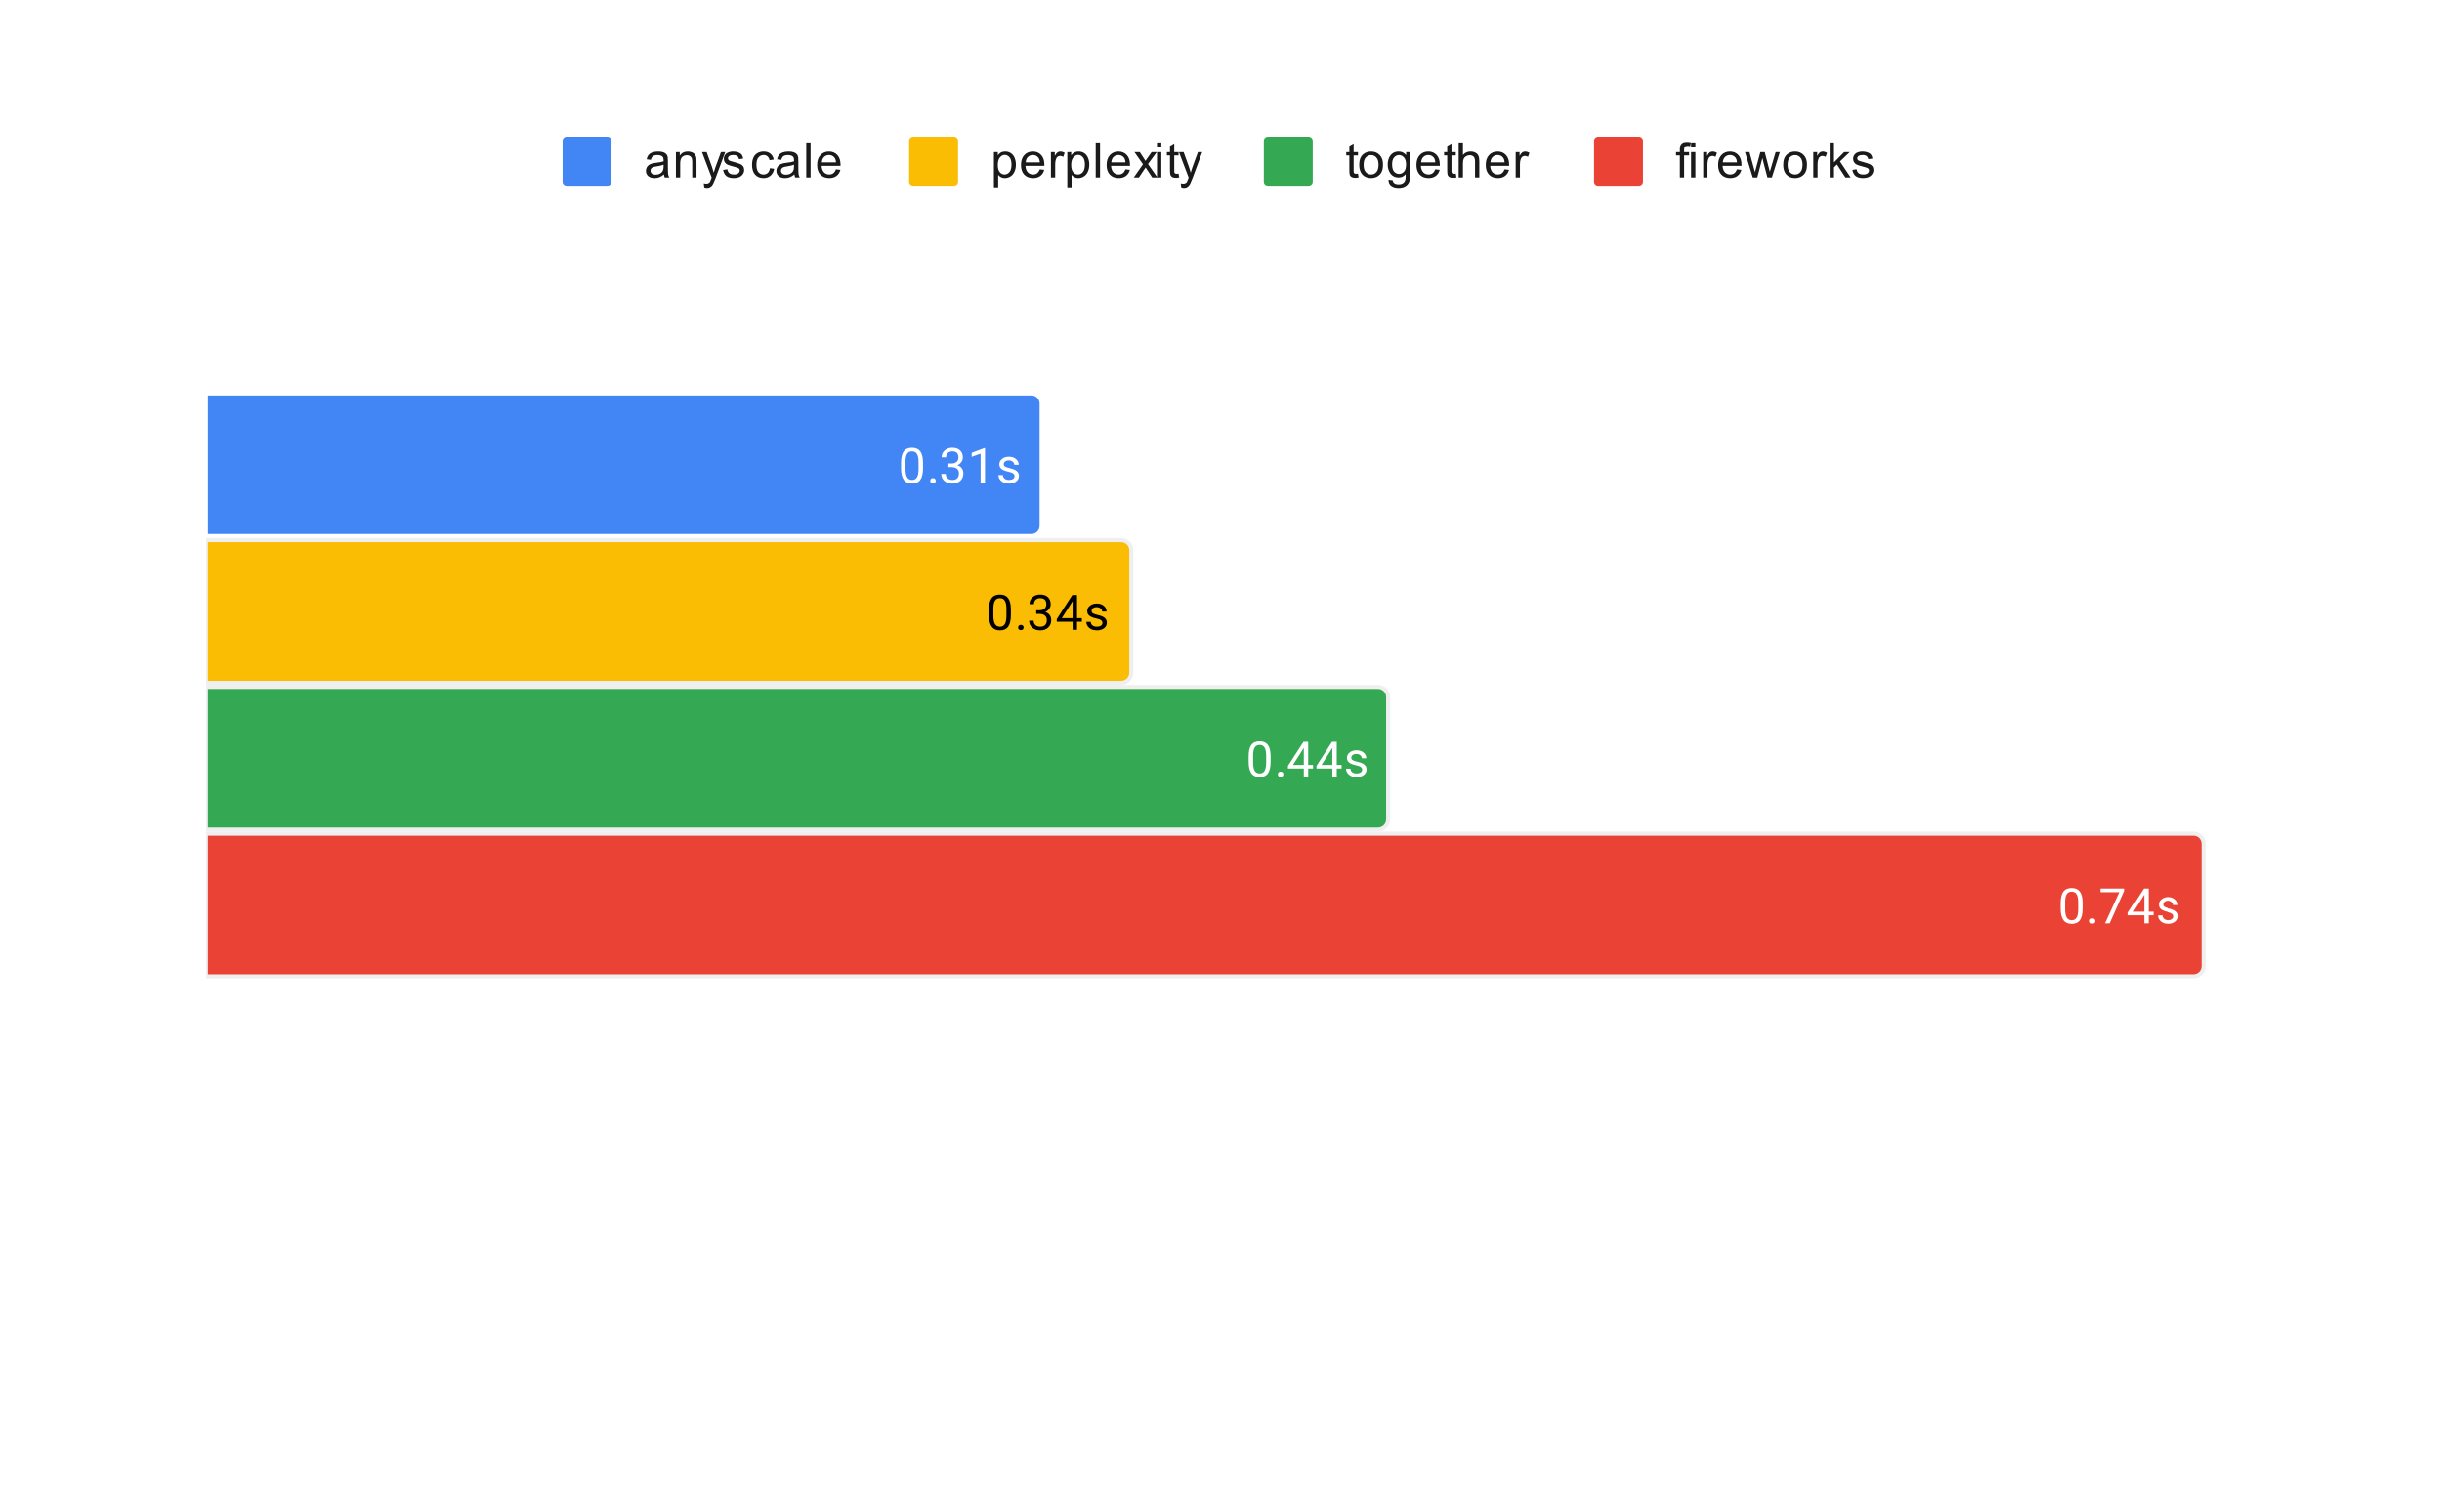 <svg version="1.1" viewBox="0.0 0.0 599.0 371.0" fill="none" stroke="none" stroke-linecap="square" stroke-miterlimit="10" width="599" height="371" xmlns:xlink="http://www.w3.org/1999/xlink" xmlns="http://www.w3.org/2000/svg"><path fill="#ffffff" d="M0 0L599.0 0L599.0 371.0L0 371.0L0 0Z" fill-rule="nonzero"/><path stroke="#000000" stroke-width="1.0" stroke-linecap="butt" stroke-opacity="0.0" d="M94.5 18.5L94.5 317.5" fill-rule="nonzero"/><path stroke="#000000" stroke-width="1.0" stroke-linecap="butt" stroke-opacity="0.0" d="M138.5 18.5L138.5 317.5" fill-rule="nonzero"/><path stroke="#000000" stroke-width="1.0" stroke-linecap="butt" stroke-opacity="0.0" d="M227.5 18.5L227.5 317.5" fill-rule="nonzero"/><path stroke="#000000" stroke-width="1.0" stroke-linecap="butt" stroke-opacity="0.0" d="M271.5 18.5L271.5 317.5" fill-rule="nonzero"/><path stroke="#000000" stroke-width="1.0" stroke-linecap="butt" stroke-opacity="0.0" d="M359.5 18.5L359.5 317.5" fill-rule="nonzero"/><path stroke="#000000" stroke-width="1.0" stroke-linecap="butt" stroke-opacity="0.0" d="M403.5 18.5L403.5 317.5" fill-rule="nonzero"/><path stroke="#000000" stroke-width="1.0" stroke-linecap="butt" stroke-opacity="0.0" d="M492.5 18.5L492.5 317.5" fill-rule="nonzero"/><path stroke="#000000" stroke-width="1.0" stroke-linecap="butt" stroke-opacity="0.0" d="M536.5 18.5L536.5 317.5" fill-rule="nonzero"/><clipPath id="id_0"><path d="M50.55 18.55L580.45 18.55L580.45 317.45L50.55 317.45L50.55 18.55Z" clip-rule="nonzero"/></clipPath><path stroke="#000000" stroke-width="2.0" stroke-linecap="butt" stroke-opacity="0.0" clip-path="url(#id_0)" d="M51.0 131.0L51.0 97.0L253.0 97.0C254.105 97.0 255.0 97.895 255.0 99.0L255.0 129.0C255.0 130.105 254.105 131.0 253.0 131.0Z" fill-rule="nonzero"/><path fill="#4285f4" clip-path="url(#id_0)" d="M51.0 131.0L51.0 97.0L253.0 97.0C254.105 97.0 255.0 97.895 255.0 99.0L255.0 129.0C255.0 130.105 254.105 131.0 253.0 131.0Z" fill-rule="nonzero"/><path stroke="#efefef" stroke-width="2.0" stroke-linecap="butt" clip-path="url(#id_0)" d="M51.0 167.0L51.0 133.0L275.0 133.0C276.105 133.0 277.0 133.895 277.0 135.0L277.0 165.0C277.0 166.105 276.105 167.0 275.0 167.0Z" fill-rule="nonzero"/><path fill="#fbbc04" clip-path="url(#id_0)" d="M51.0 167.0L51.0 133.0L275.0 133.0C276.105 133.0 277.0 133.895 277.0 135.0L277.0 165.0C277.0 166.105 276.105 167.0 275.0 167.0Z" fill-rule="nonzero"/><path stroke="#efefef" stroke-width="2.0" stroke-linecap="butt" clip-path="url(#id_0)" d="M51.0 203.0L51.0 169.0L338.0 169.0C339.105 169.0 340.0 169.895 340.0 171.0L340.0 201.0C340.0 202.105 339.105 203.0 338.0 203.0Z" fill-rule="nonzero"/><path fill="#34a853" clip-path="url(#id_0)" d="M51.0 203.0L51.0 169.0L338.0 169.0C339.105 169.0 340.0 169.895 340.0 171.0L340.0 201.0C340.0 202.105 339.105 203.0 338.0 203.0Z" fill-rule="nonzero"/><path stroke="#efefef" stroke-width="2.0" stroke-linecap="butt" clip-path="url(#id_0)" d="M51.0 239.0L51.0 205.0L538.0 205.0C539.105 205.0 540.0 205.895 540.0 207.0L540.0 237.0C540.0 238.105 539.105 239.0 538.0 239.0Z" fill-rule="nonzero"/><path fill="#ea4335" clip-path="url(#id_0)" d="M51.0 239.0L51.0 205.0L538.0 205.0C539.105 205.0 540.0 205.895 540.0 207.0L540.0 237.0C540.0 238.105 539.105 239.0 538.0 239.0Z" fill-rule="nonzero"/><path stroke="#4285f4" stroke-width="3.0" stroke-linejoin="round" stroke-linecap="round" d="M226.408 114.859Q226.408 116.766 225.752 117.703Q225.111 118.625 223.72 118.625Q222.361 118.625 221.705 117.719Q221.049 116.812 221.017 115.0L221.017 113.562Q221.017 111.672 221.658 110.766Q222.314 109.844 223.705 109.844Q225.08 109.844 225.736 110.734Q226.392 111.609 226.408 113.453L226.408 114.859ZM225.314 113.375Q225.314 112.0 224.924 111.375Q224.549 110.734 223.705 110.734Q222.877 110.734 222.486 111.375Q222.111 112.0 222.111 113.297L222.111 115.031Q222.111 116.406 222.502 117.078Q222.908 117.734 223.72 117.734Q224.517 117.734 224.908 117.109Q225.299 116.484 225.314 115.156L225.314 113.375ZM228.189 117.938Q228.189 117.656 228.345 117.469Q228.517 117.281 228.845 117.281Q229.189 117.281 229.361 117.469Q229.533 117.656 229.533 117.938Q229.533 118.203 229.361 118.391Q229.189 118.562 228.845 118.562Q228.517 118.562 228.345 118.391Q228.189 118.203 228.189 117.938ZM232.627 113.703L233.439 113.703Q234.22 113.688 234.658 113.297Q235.095 112.906 235.095 112.234Q235.095 110.734 233.595 110.734Q232.892 110.734 232.47 111.141Q232.064 111.547 232.064 112.203L230.97 112.203Q230.97 111.188 231.705 110.516Q232.455 109.844 233.595 109.844Q234.799 109.844 235.486 110.484Q236.174 111.125 236.174 112.266Q236.174 112.828 235.814 113.344Q235.455 113.859 234.83 114.125Q235.533 114.344 235.908 114.859Q236.299 115.375 236.299 116.125Q236.299 117.266 235.549 117.953Q234.799 118.625 233.595 118.625Q232.408 118.625 231.642 117.969Q230.892 117.312 230.892 116.25L231.986 116.25Q231.986 116.922 232.424 117.328Q232.861 117.734 233.611 117.734Q234.392 117.734 234.799 117.328Q235.22 116.906 235.22 116.141Q235.22 115.406 234.767 115.016Q234.314 114.609 233.439 114.594L232.627 114.594L232.627 113.703ZM241.611 118.5L240.533 118.5L240.533 111.281L238.345 112.078L238.345 111.094L241.455 109.922L241.611 109.922L241.611 118.5ZM248.861 116.812Q248.861 116.375 248.517 116.141Q248.189 115.891 247.361 115.719Q246.549 115.547 246.064 115.297Q245.58 115.047 245.345 114.719Q245.127 114.375 245.127 113.906Q245.127 113.125 245.783 112.594Q246.439 112.047 247.47 112.047Q248.549 112.047 249.205 112.609Q249.877 113.156 249.877 114.016L248.799 114.016Q248.799 113.578 248.408 113.266Q248.033 112.938 247.47 112.938Q246.877 112.938 246.533 113.203Q246.205 113.453 246.205 113.859Q246.205 114.25 246.517 114.453Q246.83 114.656 247.642 114.844Q248.455 115.016 248.955 115.266Q249.455 115.516 249.689 115.875Q249.939 116.234 249.939 116.734Q249.939 117.594 249.252 118.109Q248.58 118.625 247.502 118.625Q246.736 118.625 246.142 118.359Q245.564 118.078 245.236 117.594Q244.908 117.109 244.908 116.547L245.986 116.547Q246.017 117.094 246.424 117.422Q246.83 117.734 247.502 117.734Q248.111 117.734 248.486 117.484Q248.861 117.234 248.861 116.812Z" fill-rule="nonzero"/><path fill="#ffffff" d="M226.408 114.859Q226.408 116.766 225.752 117.703Q225.111 118.625 223.72 118.625Q222.361 118.625 221.705 117.719Q221.049 116.812 221.017 115.0L221.017 113.562Q221.017 111.672 221.658 110.766Q222.314 109.844 223.705 109.844Q225.08 109.844 225.736 110.734Q226.392 111.609 226.408 113.453L226.408 114.859ZM225.314 113.375Q225.314 112.0 224.924 111.375Q224.549 110.734 223.705 110.734Q222.877 110.734 222.486 111.375Q222.111 112.0 222.111 113.297L222.111 115.031Q222.111 116.406 222.502 117.078Q222.908 117.734 223.72 117.734Q224.517 117.734 224.908 117.109Q225.299 116.484 225.314 115.156L225.314 113.375ZM228.189 117.938Q228.189 117.656 228.345 117.469Q228.517 117.281 228.845 117.281Q229.189 117.281 229.361 117.469Q229.533 117.656 229.533 117.938Q229.533 118.203 229.361 118.391Q229.189 118.562 228.845 118.562Q228.517 118.562 228.345 118.391Q228.189 118.203 228.189 117.938ZM232.627 113.703L233.439 113.703Q234.22 113.688 234.658 113.297Q235.095 112.906 235.095 112.234Q235.095 110.734 233.595 110.734Q232.892 110.734 232.47 111.141Q232.064 111.547 232.064 112.203L230.97 112.203Q230.97 111.188 231.705 110.516Q232.455 109.844 233.595 109.844Q234.799 109.844 235.486 110.484Q236.174 111.125 236.174 112.266Q236.174 112.828 235.814 113.344Q235.455 113.859 234.83 114.125Q235.533 114.344 235.908 114.859Q236.299 115.375 236.299 116.125Q236.299 117.266 235.549 117.953Q234.799 118.625 233.595 118.625Q232.408 118.625 231.642 117.969Q230.892 117.312 230.892 116.25L231.986 116.25Q231.986 116.922 232.424 117.328Q232.861 117.734 233.611 117.734Q234.392 117.734 234.799 117.328Q235.22 116.906 235.22 116.141Q235.22 115.406 234.767 115.016Q234.314 114.609 233.439 114.594L232.627 114.594L232.627 113.703ZM241.611 118.5L240.533 118.5L240.533 111.281L238.345 112.078L238.345 111.094L241.455 109.922L241.611 109.922L241.611 118.5ZM248.861 116.812Q248.861 116.375 248.517 116.141Q248.189 115.891 247.361 115.719Q246.549 115.547 246.064 115.297Q245.58 115.047 245.345 114.719Q245.127 114.375 245.127 113.906Q245.127 113.125 245.783 112.594Q246.439 112.047 247.47 112.047Q248.549 112.047 249.205 112.609Q249.877 113.156 249.877 114.016L248.799 114.016Q248.799 113.578 248.408 113.266Q248.033 112.938 247.47 112.938Q246.877 112.938 246.533 113.203Q246.205 113.453 246.205 113.859Q246.205 114.25 246.517 114.453Q246.83 114.656 247.642 114.844Q248.455 115.016 248.955 115.266Q249.455 115.516 249.689 115.875Q249.939 116.234 249.939 116.734Q249.939 117.594 249.252 118.109Q248.58 118.625 247.502 118.625Q246.736 118.625 246.142 118.359Q245.564 118.078 245.236 117.594Q244.908 117.109 244.908 116.547L245.986 116.547Q246.017 117.094 246.424 117.422Q246.83 117.734 247.502 117.734Q248.111 117.734 248.486 117.484Q248.861 117.234 248.861 116.812Z" fill-rule="nonzero"/><path stroke="#fbbc04" stroke-width="3.0" stroke-linejoin="round" stroke-linecap="round" d="M247.961 150.859Q247.961 152.766 247.305 153.703Q246.664 154.625 245.273 154.625Q243.914 154.625 243.258 153.719Q242.602 152.812 242.57 151.0L242.57 149.562Q242.57 147.672 243.211 146.766Q243.867 145.844 245.258 145.844Q246.633 145.844 247.289 146.734Q247.945 147.609 247.961 149.453L247.961 150.859ZM246.867 149.375Q246.867 148.0 246.477 147.375Q246.102 146.734 245.258 146.734Q244.43 146.734 244.039 147.375Q243.664 148.0 243.664 149.297L243.664 151.031Q243.664 152.406 244.055 153.078Q244.461 153.734 245.273 153.734Q246.07 153.734 246.461 153.109Q246.852 152.484 246.867 151.156L246.867 149.375ZM249.742 153.938Q249.742 153.656 249.898 153.469Q250.07 153.281 250.398 153.281Q250.742 153.281 250.914 153.469Q251.086 153.656 251.086 153.938Q251.086 154.203 250.914 154.391Q250.742 154.562 250.398 154.562Q250.07 154.562 249.898 154.391Q249.742 154.203 249.742 153.938ZM254.18 149.703L254.992 149.703Q255.773 149.688 256.211 149.297Q256.648 148.906 256.648 148.234Q256.648 146.734 255.148 146.734Q254.445 146.734 254.023 147.141Q253.617 147.547 253.617 148.203L252.523 148.203Q252.523 147.188 253.258 146.516Q254.008 145.844 255.148 145.844Q256.352 145.844 257.039 146.484Q257.727 147.125 257.727 148.266Q257.727 148.828 257.367 149.344Q257.008 149.859 256.383 150.125Q257.086 150.344 257.461 150.859Q257.852 151.375 257.852 152.125Q257.852 153.266 257.102 153.953Q256.352 154.625 255.148 154.625Q253.961 154.625 253.195 153.969Q252.445 153.312 252.445 152.25L253.539 152.25Q253.539 152.922 253.977 153.328Q254.414 153.734 255.164 153.734Q255.945 153.734 256.352 153.328Q256.773 152.906 256.773 152.141Q256.773 151.406 256.32 151.016Q255.867 150.609 254.992 150.594L254.18 150.594L254.18 149.703ZM264.18 151.641L265.367 151.641L265.367 152.516L264.18 152.516L264.18 154.5L263.102 154.5L263.102 152.516L259.211 152.516L259.211 151.875L263.023 145.969L264.18 145.969L264.18 151.641ZM260.445 151.641L263.102 151.641L263.102 147.453L262.961 147.688L260.445 151.641ZM270.414 152.812Q270.414 152.375 270.07 152.141Q269.742 151.891 268.914 151.719Q268.102 151.547 267.617 151.297Q267.133 151.047 266.898 150.719Q266.68 150.375 266.68 149.906Q266.68 149.125 267.336 148.594Q267.992 148.047 269.023 148.047Q270.102 148.047 270.758 148.609Q271.43 149.156 271.43 150.016L270.352 150.016Q270.352 149.578 269.961 149.266Q269.586 148.938 269.023 148.938Q268.43 148.938 268.086 149.203Q267.758 149.453 267.758 149.859Q267.758 150.25 268.07 150.453Q268.383 150.656 269.195 150.844Q270.008 151.016 270.508 151.266Q271.008 151.516 271.242 151.875Q271.492 152.234 271.492 152.734Q271.492 153.594 270.805 154.109Q270.133 154.625 269.055 154.625Q268.289 154.625 267.695 154.359Q267.117 154.078 266.789 153.594Q266.461 153.109 266.461 152.547L267.539 152.547Q267.57 153.094 267.977 153.422Q268.383 153.734 269.055 153.734Q269.664 153.734 270.039 153.484Q270.414 153.234 270.414 152.812Z" fill-rule="nonzero"/><path fill="#000000" d="M247.961 150.859Q247.961 152.766 247.305 153.703Q246.664 154.625 245.273 154.625Q243.914 154.625 243.258 153.719Q242.602 152.812 242.57 151.0L242.57 149.562Q242.57 147.672 243.211 146.766Q243.867 145.844 245.258 145.844Q246.633 145.844 247.289 146.734Q247.945 147.609 247.961 149.453L247.961 150.859ZM246.867 149.375Q246.867 148.0 246.477 147.375Q246.102 146.734 245.258 146.734Q244.43 146.734 244.039 147.375Q243.664 148.0 243.664 149.297L243.664 151.031Q243.664 152.406 244.055 153.078Q244.461 153.734 245.273 153.734Q246.07 153.734 246.461 153.109Q246.852 152.484 246.867 151.156L246.867 149.375ZM249.742 153.938Q249.742 153.656 249.898 153.469Q250.07 153.281 250.398 153.281Q250.742 153.281 250.914 153.469Q251.086 153.656 251.086 153.938Q251.086 154.203 250.914 154.391Q250.742 154.562 250.398 154.562Q250.07 154.562 249.898 154.391Q249.742 154.203 249.742 153.938ZM254.18 149.703L254.992 149.703Q255.773 149.688 256.211 149.297Q256.648 148.906 256.648 148.234Q256.648 146.734 255.148 146.734Q254.445 146.734 254.023 147.141Q253.617 147.547 253.617 148.203L252.523 148.203Q252.523 147.188 253.258 146.516Q254.008 145.844 255.148 145.844Q256.352 145.844 257.039 146.484Q257.727 147.125 257.727 148.266Q257.727 148.828 257.367 149.344Q257.008 149.859 256.383 150.125Q257.086 150.344 257.461 150.859Q257.852 151.375 257.852 152.125Q257.852 153.266 257.102 153.953Q256.352 154.625 255.148 154.625Q253.961 154.625 253.195 153.969Q252.445 153.312 252.445 152.25L253.539 152.25Q253.539 152.922 253.977 153.328Q254.414 153.734 255.164 153.734Q255.945 153.734 256.352 153.328Q256.773 152.906 256.773 152.141Q256.773 151.406 256.32 151.016Q255.867 150.609 254.992 150.594L254.18 150.594L254.18 149.703ZM264.18 151.641L265.367 151.641L265.367 152.516L264.18 152.516L264.18 154.5L263.102 154.5L263.102 152.516L259.211 152.516L259.211 151.875L263.023 145.969L264.18 145.969L264.18 151.641ZM260.445 151.641L263.102 151.641L263.102 147.453L262.961 147.688L260.445 151.641ZM270.414 152.812Q270.414 152.375 270.07 152.141Q269.742 151.891 268.914 151.719Q268.102 151.547 267.617 151.297Q267.133 151.047 266.898 150.719Q266.68 150.375 266.68 149.906Q266.68 149.125 267.336 148.594Q267.992 148.047 269.023 148.047Q270.102 148.047 270.758 148.609Q271.43 149.156 271.43 150.016L270.352 150.016Q270.352 149.578 269.961 149.266Q269.586 148.938 269.023 148.938Q268.43 148.938 268.086 149.203Q267.758 149.453 267.758 149.859Q267.758 150.25 268.07 150.453Q268.383 150.656 269.195 150.844Q270.008 151.016 270.508 151.266Q271.008 151.516 271.242 151.875Q271.492 152.234 271.492 152.734Q271.492 153.594 270.805 154.109Q270.133 154.625 269.055 154.625Q268.289 154.625 267.695 154.359Q267.117 154.078 266.789 153.594Q266.461 153.109 266.461 152.547L267.539 152.547Q267.57 153.094 267.977 153.422Q268.383 153.734 269.055 153.734Q269.664 153.734 270.039 153.484Q270.414 153.234 270.414 152.812Z" fill-rule="nonzero"/><path stroke="#34a853" stroke-width="3.0" stroke-linejoin="round" stroke-linecap="round" d="M311.669 186.859Q311.669 188.766 311.012 189.703Q310.372 190.625 308.981 190.625Q307.622 190.625 306.966 189.719Q306.309 188.812 306.278 187.0L306.278 185.562Q306.278 183.672 306.919 182.766Q307.575 181.844 308.966 181.844Q310.341 181.844 310.997 182.734Q311.653 183.609 311.669 185.453L311.669 186.859ZM310.575 185.375Q310.575 184.0 310.184 183.375Q309.809 182.734 308.966 182.734Q308.137 182.734 307.747 183.375Q307.372 184.0 307.372 185.297L307.372 187.031Q307.372 188.406 307.762 189.078Q308.169 189.734 308.981 189.734Q309.778 189.734 310.169 189.109Q310.559 188.484 310.575 187.156L310.575 185.375ZM313.45 189.938Q313.45 189.656 313.606 189.469Q313.778 189.281 314.106 189.281Q314.45 189.281 314.622 189.469Q314.794 189.656 314.794 189.938Q314.794 190.203 314.622 190.391Q314.45 190.562 314.106 190.562Q313.778 190.562 313.606 190.391Q313.45 190.203 313.45 189.938ZM320.887 187.641L322.075 187.641L322.075 188.516L320.887 188.516L320.887 190.5L319.809 190.5L319.809 188.516L315.919 188.516L315.919 187.875L319.731 181.969L320.887 181.969L320.887 187.641ZM317.153 187.641L319.809 187.641L319.809 183.453L319.669 183.688L317.153 187.641ZM327.887 187.641L329.075 187.641L329.075 188.516L327.887 188.516L327.887 190.5L326.809 190.5L326.809 188.516L322.919 188.516L322.919 187.875L326.731 181.969L327.887 181.969L327.887 187.641ZM324.153 187.641L326.809 187.641L326.809 183.453L326.669 183.688L324.153 187.641ZM334.122 188.812Q334.122 188.375 333.778 188.141Q333.45 187.891 332.622 187.719Q331.809 187.547 331.325 187.297Q330.841 187.047 330.606 186.719Q330.387 186.375 330.387 185.906Q330.387 185.125 331.044 184.594Q331.7 184.047 332.731 184.047Q333.809 184.047 334.466 184.609Q335.137 185.156 335.137 186.016L334.059 186.016Q334.059 185.578 333.669 185.266Q333.294 184.938 332.731 184.938Q332.137 184.938 331.794 185.203Q331.466 185.453 331.466 185.859Q331.466 186.25 331.778 186.453Q332.091 186.656 332.903 186.844Q333.716 187.016 334.216 187.266Q334.716 187.516 334.95 187.875Q335.2 188.234 335.2 188.734Q335.2 189.594 334.512 190.109Q333.841 190.625 332.762 190.625Q331.997 190.625 331.403 190.359Q330.825 190.078 330.497 189.594Q330.169 189.109 330.169 188.547L331.247 188.547Q331.278 189.094 331.684 189.422Q332.091 189.734 332.762 189.734Q333.372 189.734 333.747 189.484Q334.122 189.234 334.122 188.812Z" fill-rule="nonzero"/><path fill="#ffffff" d="M311.669 186.859Q311.669 188.766 311.012 189.703Q310.372 190.625 308.981 190.625Q307.622 190.625 306.966 189.719Q306.309 188.812 306.278 187.0L306.278 185.562Q306.278 183.672 306.919 182.766Q307.575 181.844 308.966 181.844Q310.341 181.844 310.997 182.734Q311.653 183.609 311.669 185.453L311.669 186.859ZM310.575 185.375Q310.575 184.0 310.184 183.375Q309.809 182.734 308.966 182.734Q308.137 182.734 307.747 183.375Q307.372 184.0 307.372 185.297L307.372 187.031Q307.372 188.406 307.762 189.078Q308.169 189.734 308.981 189.734Q309.778 189.734 310.169 189.109Q310.559 188.484 310.575 187.156L310.575 185.375ZM313.45 189.938Q313.45 189.656 313.606 189.469Q313.778 189.281 314.106 189.281Q314.45 189.281 314.622 189.469Q314.794 189.656 314.794 189.938Q314.794 190.203 314.622 190.391Q314.45 190.562 314.106 190.562Q313.778 190.562 313.606 190.391Q313.45 190.203 313.45 189.938ZM320.887 187.641L322.075 187.641L322.075 188.516L320.887 188.516L320.887 190.5L319.809 190.5L319.809 188.516L315.919 188.516L315.919 187.875L319.731 181.969L320.887 181.969L320.887 187.641ZM317.153 187.641L319.809 187.641L319.809 183.453L319.669 183.688L317.153 187.641ZM327.887 187.641L329.075 187.641L329.075 188.516L327.887 188.516L327.887 190.5L326.809 190.5L326.809 188.516L322.919 188.516L322.919 187.875L326.731 181.969L327.887 181.969L327.887 187.641ZM324.153 187.641L326.809 187.641L326.809 183.453L326.669 183.688L324.153 187.641ZM334.122 188.812Q334.122 188.375 333.778 188.141Q333.45 187.891 332.622 187.719Q331.809 187.547 331.325 187.297Q330.841 187.047 330.606 186.719Q330.387 186.375 330.387 185.906Q330.387 185.125 331.044 184.594Q331.7 184.047 332.731 184.047Q333.809 184.047 334.466 184.609Q335.137 185.156 335.137 186.016L334.059 186.016Q334.059 185.578 333.669 185.266Q333.294 184.938 332.731 184.938Q332.137 184.938 331.794 185.203Q331.466 185.453 331.466 185.859Q331.466 186.25 331.778 186.453Q332.091 186.656 332.903 186.844Q333.716 187.016 334.216 187.266Q334.716 187.516 334.95 187.875Q335.2 188.234 335.2 188.734Q335.2 189.594 334.512 190.109Q333.841 190.625 332.762 190.625Q331.997 190.625 331.403 190.359Q330.825 190.078 330.497 189.594Q330.169 189.109 330.169 188.547L331.247 188.547Q331.278 189.094 331.684 189.422Q332.091 189.734 332.762 189.734Q333.372 189.734 333.747 189.484Q334.122 189.234 334.122 188.812Z" fill-rule="nonzero"/><path stroke="#ea4335" stroke-width="3.0" stroke-linejoin="round" stroke-linecap="round" d="M510.811 222.859Q510.811 224.766 510.155 225.703Q509.514 226.625 508.124 226.625Q506.764 226.625 506.108 225.719Q505.452 224.812 505.421 223.0L505.421 221.562Q505.421 219.672 506.061 218.766Q506.718 217.844 508.108 217.844Q509.483 217.844 510.139 218.734Q510.796 219.609 510.811 221.453L510.811 222.859ZM509.718 221.375Q509.718 220.0 509.327 219.375Q508.952 218.734 508.108 218.734Q507.28 218.734 506.889 219.375Q506.514 220.0 506.514 221.297L506.514 223.031Q506.514 224.406 506.905 225.078Q507.311 225.734 508.124 225.734Q508.921 225.734 509.311 225.109Q509.702 224.484 509.718 223.156L509.718 221.375ZM512.593 225.938Q512.593 225.656 512.749 225.469Q512.921 225.281 513.249 225.281Q513.593 225.281 513.764 225.469Q513.936 225.656 513.936 225.938Q513.936 226.203 513.764 226.391Q513.593 226.562 513.249 226.562Q512.921 226.562 512.749 226.391Q512.593 226.203 512.593 225.938ZM520.968 218.578L517.436 226.5L516.296 226.5L519.811 218.859L515.202 218.859L515.202 217.969L520.968 217.969L520.968 218.578ZM527.03 223.641L528.218 223.641L528.218 224.516L527.03 224.516L527.03 226.5L525.952 226.5L525.952 224.516L522.061 224.516L522.061 223.875L525.874 217.969L527.03 217.969L527.03 223.641ZM523.296 223.641L525.952 223.641L525.952 219.453L525.811 219.688L523.296 223.641ZM533.264 224.812Q533.264 224.375 532.921 224.141Q532.593 223.891 531.764 223.719Q530.952 223.547 530.468 223.297Q529.983 223.047 529.749 222.719Q529.53 222.375 529.53 221.906Q529.53 221.125 530.186 220.594Q530.843 220.047 531.874 220.047Q532.952 220.047 533.608 220.609Q534.28 221.156 534.28 222.016L533.202 222.016Q533.202 221.578 532.811 221.266Q532.436 220.938 531.874 220.938Q531.28 220.938 530.936 221.203Q530.608 221.453 530.608 221.859Q530.608 222.25 530.921 222.453Q531.233 222.656 532.046 222.844Q532.858 223.016 533.358 223.266Q533.858 223.516 534.093 223.875Q534.343 224.234 534.343 224.734Q534.343 225.594 533.655 226.109Q532.983 226.625 531.905 226.625Q531.139 226.625 530.546 226.359Q529.968 226.078 529.639 225.594Q529.311 225.109 529.311 224.547L530.389 224.547Q530.421 225.094 530.827 225.422Q531.233 225.734 531.905 225.734Q532.514 225.734 532.889 225.484Q533.264 225.234 533.264 224.812Z" fill-rule="nonzero"/><path fill="#ffffff" d="M510.811 222.859Q510.811 224.766 510.155 225.703Q509.514 226.625 508.124 226.625Q506.764 226.625 506.108 225.719Q505.452 224.812 505.421 223.0L505.421 221.562Q505.421 219.672 506.061 218.766Q506.718 217.844 508.108 217.844Q509.483 217.844 510.139 218.734Q510.796 219.609 510.811 221.453L510.811 222.859ZM509.718 221.375Q509.718 220.0 509.327 219.375Q508.952 218.734 508.108 218.734Q507.28 218.734 506.889 219.375Q506.514 220.0 506.514 221.297L506.514 223.031Q506.514 224.406 506.905 225.078Q507.311 225.734 508.124 225.734Q508.921 225.734 509.311 225.109Q509.702 224.484 509.718 223.156L509.718 221.375ZM512.593 225.938Q512.593 225.656 512.749 225.469Q512.921 225.281 513.249 225.281Q513.593 225.281 513.764 225.469Q513.936 225.656 513.936 225.938Q513.936 226.203 513.764 226.391Q513.593 226.562 513.249 226.562Q512.921 226.562 512.749 226.391Q512.593 226.203 512.593 225.938ZM520.968 218.578L517.436 226.5L516.296 226.5L519.811 218.859L515.202 218.859L515.202 217.969L520.968 217.969L520.968 218.578ZM527.03 223.641L528.218 223.641L528.218 224.516L527.03 224.516L527.03 226.5L525.952 226.5L525.952 224.516L522.061 224.516L522.061 223.875L525.874 217.969L527.03 217.969L527.03 223.641ZM523.296 223.641L525.952 223.641L525.952 219.453L525.811 219.688L523.296 223.641ZM533.264 224.812Q533.264 224.375 532.921 224.141Q532.593 223.891 531.764 223.719Q530.952 223.547 530.468 223.297Q529.983 223.047 529.749 222.719Q529.53 222.375 529.53 221.906Q529.53 221.125 530.186 220.594Q530.843 220.047 531.874 220.047Q532.952 220.047 533.608 220.609Q534.28 221.156 534.28 222.016L533.202 222.016Q533.202 221.578 532.811 221.266Q532.436 220.938 531.874 220.938Q531.28 220.938 530.936 221.203Q530.608 221.453 530.608 221.859Q530.608 222.25 530.921 222.453Q531.233 222.656 532.046 222.844Q532.858 223.016 533.358 223.266Q533.858 223.516 534.093 223.875Q534.343 224.234 534.343 224.734Q534.343 225.594 533.655 226.109Q532.983 226.625 531.905 226.625Q531.139 226.625 530.546 226.359Q529.968 226.078 529.639 225.594Q529.311 225.109 529.311 224.547L530.389 224.547Q530.421 225.094 530.827 225.422Q531.233 225.734 531.905 225.734Q532.514 225.734 532.889 225.484Q533.264 225.234 533.264 224.812Z" fill-rule="nonzero"/><path fill="#4285f4" d="M138.0 34.55C138.0 33.998 138.448 33.55 139.0 33.55L149.0 33.55C149.552 33.55 150.0 33.998 150.0 34.55L150.0 44.55C150.0 45.102 149.552 45.55 149.0 45.55L139.0 45.55C138.448 45.55 138.0 45.102 138.0 44.55Z" fill-rule="nonzero"/><path stroke="#ffffff" stroke-width="3.0" stroke-linejoin="round" stroke-linecap="round" d="M162.859 42.784Q162.266 43.284 161.719 43.487Q161.188 43.691 160.562 43.691Q159.531 43.691 158.984 43.191Q158.438 42.691 158.438 41.909Q158.438 41.456 158.641 41.081Q158.844 40.691 159.188 40.472Q159.531 40.237 159.953 40.128Q160.25 40.034 160.891 39.956Q162.156 39.816 162.766 39.597Q162.766 39.378 162.766 39.331Q162.766 38.675 162.469 38.409Q162.062 38.066 161.266 38.066Q160.531 38.066 160.172 38.331Q159.812 38.581 159.641 39.237L158.609 39.097Q158.75 38.441 159.078 38.034Q159.406 37.628 160.016 37.409Q160.625 37.191 161.422 37.191Q162.219 37.191 162.719 37.378Q163.219 37.566 163.453 37.847Q163.688 38.128 163.781 38.566Q163.828 38.831 163.828 39.534L163.828 40.941Q163.828 42.409 163.891 42.8Q163.969 43.191 164.172 43.55L163.062 43.55Q162.906 43.222 162.859 42.784ZM162.766 40.425Q162.188 40.659 161.047 40.831Q160.391 40.925 160.125 41.05Q159.859 41.159 159.703 41.378Q159.562 41.597 159.562 41.878Q159.562 42.3 159.875 42.581Q160.203 42.862 160.812 42.862Q161.422 42.862 161.891 42.597Q162.375 42.331 162.594 41.862Q162.766 41.503 162.766 40.816L162.766 40.425ZM165.797 43.55L165.797 37.331L166.734 37.331L166.734 38.206Q167.422 37.191 168.719 37.191Q169.281 37.191 169.75 37.394Q170.234 37.597 170.469 37.925Q170.703 38.253 170.797 38.691Q170.844 38.987 170.844 39.722L170.844 43.55L169.797 43.55L169.797 39.769Q169.797 39.112 169.672 38.8Q169.547 38.487 169.234 38.3Q168.922 38.097 168.5 38.097Q167.828 38.097 167.328 38.534Q166.844 38.956 166.844 40.144L166.844 43.55L165.797 43.55ZM172.75 45.941L172.625 44.956Q172.969 45.05 173.234 45.05Q173.578 45.05 173.781 44.925Q174.0 44.816 174.141 44.612Q174.234 44.441 174.469 43.816Q174.484 43.737 174.562 43.566L172.188 37.331L173.328 37.331L174.625 40.925Q174.875 41.612 175.078 42.378Q175.266 41.644 175.516 40.956L176.844 37.331L177.891 37.331L175.531 43.659Q175.141 44.675 174.938 45.066Q174.656 45.597 174.281 45.831Q173.922 46.081 173.422 46.081Q173.125 46.081 172.75 45.941ZM177.375 41.691L178.406 41.534Q178.5 42.159 178.891 42.487Q179.297 42.816 180.031 42.816Q180.75 42.816 181.094 42.534Q181.453 42.237 181.453 41.831Q181.453 41.472 181.141 41.269Q180.922 41.128 180.062 40.909Q178.906 40.612 178.453 40.409Q178.016 40.191 177.781 39.816Q177.547 39.441 177.547 38.972Q177.547 38.566 177.734 38.206Q177.922 37.847 178.25 37.612Q178.5 37.441 178.922 37.316Q179.344 37.191 179.844 37.191Q180.562 37.191 181.109 37.409Q181.672 37.612 181.938 37.972Q182.203 38.331 182.297 38.925L181.266 39.066Q181.203 38.597 180.859 38.331Q180.531 38.05 179.906 38.05Q179.188 38.05 178.875 38.3Q178.562 38.534 178.562 38.862Q178.562 39.066 178.688 39.222Q178.828 39.394 179.094 39.503Q179.25 39.566 180.031 39.769Q181.156 40.081 181.594 40.269Q182.031 40.456 182.281 40.816Q182.531 41.175 182.531 41.722Q182.531 42.253 182.219 42.722Q181.922 43.175 181.344 43.441Q180.766 43.691 180.031 43.691Q178.812 43.691 178.172 43.191Q177.547 42.675 177.375 41.691ZM188.859 41.269L189.891 41.409Q189.719 42.472 189.016 43.081Q188.312 43.691 187.297 43.691Q186.016 43.691 185.234 42.862Q184.469 42.019 184.469 40.456Q184.469 39.456 184.797 38.706Q185.141 37.941 185.812 37.566Q186.5 37.191 187.312 37.191Q188.312 37.191 188.953 37.706Q189.609 38.206 189.797 39.159L188.766 39.316Q188.625 38.691 188.25 38.378Q187.875 38.05 187.344 38.05Q186.547 38.05 186.047 38.628Q185.547 39.191 185.547 40.425Q185.547 41.691 186.031 42.253Q186.516 42.816 187.281 42.816Q187.906 42.816 188.312 42.441Q188.734 42.066 188.859 41.269ZM194.859 42.784Q194.266 43.284 193.719 43.487Q193.188 43.691 192.562 43.691Q191.531 43.691 190.984 43.191Q190.438 42.691 190.438 41.909Q190.438 41.456 190.641 41.081Q190.844 40.691 191.188 40.472Q191.531 40.237 191.953 40.128Q192.25 40.034 192.891 39.956Q194.156 39.816 194.766 39.597Q194.766 39.378 194.766 39.331Q194.766 38.675 194.469 38.409Q194.062 38.066 193.266 38.066Q192.531 38.066 192.172 38.331Q191.812 38.581 191.641 39.237L190.609 39.097Q190.75 38.441 191.078 38.034Q191.406 37.628 192.016 37.409Q192.625 37.191 193.422 37.191Q194.219 37.191 194.719 37.378Q195.219 37.566 195.453 37.847Q195.688 38.128 195.781 38.566Q195.828 38.831 195.828 39.534L195.828 40.941Q195.828 42.409 195.891 42.8Q195.969 43.191 196.172 43.55L195.062 43.55Q194.906 43.222 194.859 42.784ZM194.766 40.425Q194.188 40.659 193.047 40.831Q192.391 40.925 192.125 41.05Q191.859 41.159 191.703 41.378Q191.562 41.597 191.562 41.878Q191.562 42.3 191.875 42.581Q192.203 42.862 192.812 42.862Q193.422 42.862 193.891 42.597Q194.375 42.331 194.594 41.862Q194.766 41.503 194.766 40.816L194.766 40.425ZM197.766 43.55L197.766 34.956L198.828 34.956L198.828 43.55L197.766 43.55ZM205.047 41.55L206.141 41.675Q205.891 42.628 205.188 43.159Q204.484 43.691 203.406 43.691Q202.047 43.691 201.234 42.847Q200.438 42.003 200.438 40.487Q200.438 38.925 201.25 38.066Q202.062 37.191 203.344 37.191Q204.594 37.191 205.375 38.034Q206.172 38.878 206.172 40.425Q206.172 40.519 206.172 40.706L201.531 40.706Q201.594 41.737 202.109 42.284Q202.625 42.816 203.406 42.816Q203.984 42.816 204.391 42.519Q204.812 42.206 205.047 41.55ZM201.594 39.847L205.062 39.847Q205.0 39.05 204.672 38.659Q204.156 38.05 203.359 38.05Q202.625 38.05 202.125 38.534Q201.641 39.019 201.594 39.847Z" fill-rule="nonzero"/><path fill="#1a1a1a" d="M162.859 42.784Q162.266 43.284 161.719 43.487Q161.188 43.691 160.562 43.691Q159.531 43.691 158.984 43.191Q158.438 42.691 158.438 41.909Q158.438 41.456 158.641 41.081Q158.844 40.691 159.188 40.472Q159.531 40.237 159.953 40.128Q160.25 40.034 160.891 39.956Q162.156 39.816 162.766 39.597Q162.766 39.378 162.766 39.331Q162.766 38.675 162.469 38.409Q162.062 38.066 161.266 38.066Q160.531 38.066 160.172 38.331Q159.812 38.581 159.641 39.237L158.609 39.097Q158.75 38.441 159.078 38.034Q159.406 37.628 160.016 37.409Q160.625 37.191 161.422 37.191Q162.219 37.191 162.719 37.378Q163.219 37.566 163.453 37.847Q163.688 38.128 163.781 38.566Q163.828 38.831 163.828 39.534L163.828 40.941Q163.828 42.409 163.891 42.8Q163.969 43.191 164.172 43.55L163.062 43.55Q162.906 43.222 162.859 42.784ZM162.766 40.425Q162.188 40.659 161.047 40.831Q160.391 40.925 160.125 41.05Q159.859 41.159 159.703 41.378Q159.562 41.597 159.562 41.878Q159.562 42.3 159.875 42.581Q160.203 42.862 160.812 42.862Q161.422 42.862 161.891 42.597Q162.375 42.331 162.594 41.862Q162.766 41.503 162.766 40.816L162.766 40.425ZM165.797 43.55L165.797 37.331L166.734 37.331L166.734 38.206Q167.422 37.191 168.719 37.191Q169.281 37.191 169.75 37.394Q170.234 37.597 170.469 37.925Q170.703 38.253 170.797 38.691Q170.844 38.987 170.844 39.722L170.844 43.55L169.797 43.55L169.797 39.769Q169.797 39.112 169.672 38.8Q169.547 38.487 169.234 38.3Q168.922 38.097 168.5 38.097Q167.828 38.097 167.328 38.534Q166.844 38.956 166.844 40.144L166.844 43.55L165.797 43.55ZM172.75 45.941L172.625 44.956Q172.969 45.05 173.234 45.05Q173.578 45.05 173.781 44.925Q174.0 44.816 174.141 44.612Q174.234 44.441 174.469 43.816Q174.484 43.737 174.562 43.566L172.188 37.331L173.328 37.331L174.625 40.925Q174.875 41.612 175.078 42.378Q175.266 41.644 175.516 40.956L176.844 37.331L177.891 37.331L175.531 43.659Q175.141 44.675 174.938 45.066Q174.656 45.597 174.281 45.831Q173.922 46.081 173.422 46.081Q173.125 46.081 172.75 45.941ZM177.375 41.691L178.406 41.534Q178.5 42.159 178.891 42.487Q179.297 42.816 180.031 42.816Q180.75 42.816 181.094 42.534Q181.453 42.237 181.453 41.831Q181.453 41.472 181.141 41.269Q180.922 41.128 180.062 40.909Q178.906 40.612 178.453 40.409Q178.016 40.191 177.781 39.816Q177.547 39.441 177.547 38.972Q177.547 38.566 177.734 38.206Q177.922 37.847 178.25 37.612Q178.5 37.441 178.922 37.316Q179.344 37.191 179.844 37.191Q180.562 37.191 181.109 37.409Q181.672 37.612 181.938 37.972Q182.203 38.331 182.297 38.925L181.266 39.066Q181.203 38.597 180.859 38.331Q180.531 38.05 179.906 38.05Q179.188 38.05 178.875 38.3Q178.562 38.534 178.562 38.862Q178.562 39.066 178.688 39.222Q178.828 39.394 179.094 39.503Q179.25 39.566 180.031 39.769Q181.156 40.081 181.594 40.269Q182.031 40.456 182.281 40.816Q182.531 41.175 182.531 41.722Q182.531 42.253 182.219 42.722Q181.922 43.175 181.344 43.441Q180.766 43.691 180.031 43.691Q178.812 43.691 178.172 43.191Q177.547 42.675 177.375 41.691ZM188.859 41.269L189.891 41.409Q189.719 42.472 189.016 43.081Q188.312 43.691 187.297 43.691Q186.016 43.691 185.234 42.862Q184.469 42.019 184.469 40.456Q184.469 39.456 184.797 38.706Q185.141 37.941 185.812 37.566Q186.5 37.191 187.312 37.191Q188.312 37.191 188.953 37.706Q189.609 38.206 189.797 39.159L188.766 39.316Q188.625 38.691 188.25 38.378Q187.875 38.05 187.344 38.05Q186.547 38.05 186.047 38.628Q185.547 39.191 185.547 40.425Q185.547 41.691 186.031 42.253Q186.516 42.816 187.281 42.816Q187.906 42.816 188.312 42.441Q188.734 42.066 188.859 41.269ZM194.859 42.784Q194.266 43.284 193.719 43.487Q193.188 43.691 192.562 43.691Q191.531 43.691 190.984 43.191Q190.438 42.691 190.438 41.909Q190.438 41.456 190.641 41.081Q190.844 40.691 191.188 40.472Q191.531 40.237 191.953 40.128Q192.25 40.034 192.891 39.956Q194.156 39.816 194.766 39.597Q194.766 39.378 194.766 39.331Q194.766 38.675 194.469 38.409Q194.062 38.066 193.266 38.066Q192.531 38.066 192.172 38.331Q191.812 38.581 191.641 39.237L190.609 39.097Q190.75 38.441 191.078 38.034Q191.406 37.628 192.016 37.409Q192.625 37.191 193.422 37.191Q194.219 37.191 194.719 37.378Q195.219 37.566 195.453 37.847Q195.688 38.128 195.781 38.566Q195.828 38.831 195.828 39.534L195.828 40.941Q195.828 42.409 195.891 42.8Q195.969 43.191 196.172 43.55L195.062 43.55Q194.906 43.222 194.859 42.784ZM194.766 40.425Q194.188 40.659 193.047 40.831Q192.391 40.925 192.125 41.05Q191.859 41.159 191.703 41.378Q191.562 41.597 191.562 41.878Q191.562 42.3 191.875 42.581Q192.203 42.862 192.812 42.862Q193.422 42.862 193.891 42.597Q194.375 42.331 194.594 41.862Q194.766 41.503 194.766 40.816L194.766 40.425ZM197.766 43.55L197.766 34.956L198.828 34.956L198.828 43.55L197.766 43.55ZM205.047 41.55L206.141 41.675Q205.891 42.628 205.188 43.159Q204.484 43.691 203.406 43.691Q202.047 43.691 201.234 42.847Q200.438 42.003 200.438 40.487Q200.438 38.925 201.25 38.066Q202.062 37.191 203.344 37.191Q204.594 37.191 205.375 38.034Q206.172 38.878 206.172 40.425Q206.172 40.519 206.172 40.706L201.531 40.706Q201.594 41.737 202.109 42.284Q202.625 42.816 203.406 42.816Q203.984 42.816 204.391 42.519Q204.812 42.206 205.047 41.55ZM201.594 39.847L205.062 39.847Q205.0 39.05 204.672 38.659Q204.156 38.05 203.359 38.05Q202.625 38.05 202.125 38.534Q201.641 39.019 201.594 39.847Z" fill-rule="nonzero"/><path fill="#fbbc04" d="M223.0 34.55C223.0 33.998 223.448 33.55 224.0 33.55L234.0 33.55C234.552 33.55 235.0 33.998 235.0 34.55L235.0 44.55C235.0 45.102 234.552 45.55 234.0 45.55L224.0 45.55C223.448 45.55 223.0 45.102 223.0 44.55Z" fill-rule="nonzero"/><path stroke="#ffffff" stroke-width="3.0" stroke-linejoin="round" stroke-linecap="round" d="M243.797 45.941L243.797 37.331L244.75 37.331L244.75 38.128Q245.094 37.659 245.516 37.425Q245.953 37.191 246.562 37.191Q247.359 37.191 247.969 37.597Q248.578 38.003 248.875 38.753Q249.188 39.503 249.188 40.394Q249.188 41.347 248.844 42.112Q248.516 42.878 247.859 43.284Q247.203 43.691 246.484 43.691Q245.953 43.691 245.531 43.472Q245.109 43.237 244.844 42.909L244.844 45.941L243.797 45.941ZM244.75 40.472Q244.75 41.675 245.234 42.253Q245.719 42.816 246.406 42.816Q247.109 42.816 247.609 42.222Q248.109 41.628 248.109 40.378Q248.109 39.191 247.625 38.612Q247.141 38.019 246.453 38.019Q245.781 38.019 245.266 38.644Q244.75 39.269 244.75 40.472ZM255.047 41.55L256.141 41.675Q255.891 42.628 255.188 43.159Q254.484 43.691 253.406 43.691Q252.047 43.691 251.234 42.847Q250.438 42.003 250.438 40.487Q250.438 38.925 251.25 38.066Q252.062 37.191 253.344 37.191Q254.594 37.191 255.375 38.034Q256.172 38.878 256.172 40.425Q256.172 40.519 256.172 40.706L251.531 40.706Q251.594 41.737 252.109 42.284Q252.625 42.816 253.406 42.816Q253.984 42.816 254.391 42.519Q254.812 42.206 255.047 41.55ZM251.594 39.847L255.062 39.847Q255.0 39.05 254.672 38.659Q254.156 38.05 253.359 38.05Q252.625 38.05 252.125 38.534Q251.641 39.019 251.594 39.847ZM257.781 43.55L257.781 37.331L258.734 37.331L258.734 38.269Q259.094 37.612 259.391 37.409Q259.703 37.191 260.078 37.191Q260.609 37.191 261.156 37.519L260.797 38.503Q260.406 38.269 260.031 38.269Q259.672 38.269 259.391 38.487Q259.125 38.691 259.016 39.066Q258.828 39.628 258.828 40.284L258.828 43.55L257.781 43.55ZM261.797 45.941L261.797 37.331L262.75 37.331L262.75 38.128Q263.094 37.659 263.516 37.425Q263.953 37.191 264.562 37.191Q265.359 37.191 265.969 37.597Q266.578 38.003 266.875 38.753Q267.188 39.503 267.188 40.394Q267.188 41.347 266.844 42.112Q266.516 42.878 265.859 43.284Q265.203 43.691 264.484 43.691Q263.953 43.691 263.531 43.472Q263.109 43.237 262.844 42.909L262.844 45.941L261.797 45.941ZM262.75 40.472Q262.75 41.675 263.234 42.253Q263.719 42.816 264.406 42.816Q265.109 42.816 265.609 42.222Q266.109 41.628 266.109 40.378Q266.109 39.191 265.625 38.612Q265.141 38.019 264.453 38.019Q263.781 38.019 263.266 38.644Q262.75 39.269 262.75 40.472ZM268.766 43.55L268.766 34.956L269.828 34.956L269.828 43.55L268.766 43.55ZM276.047 41.55L277.141 41.675Q276.891 42.628 276.188 43.159Q275.484 43.691 274.406 43.691Q273.047 43.691 272.234 42.847Q271.438 42.003 271.438 40.487Q271.438 38.925 272.25 38.066Q273.062 37.191 274.344 37.191Q275.594 37.191 276.375 38.034Q277.172 38.878 277.172 40.425Q277.172 40.519 277.172 40.706L272.531 40.706Q272.594 41.737 273.109 42.284Q273.625 42.816 274.406 42.816Q274.984 42.816 275.391 42.519Q275.812 42.206 276.047 41.55ZM272.594 39.847L276.062 39.847Q276.0 39.05 275.672 38.659Q275.156 38.05 274.359 38.05Q273.625 38.05 273.125 38.534Q272.641 39.019 272.594 39.847ZM278.094 43.55L280.359 40.316L278.266 37.331L279.578 37.331L280.531 38.784Q280.797 39.206 280.969 39.487Q281.219 39.097 281.438 38.8L282.484 37.331L283.75 37.331L281.594 40.253L283.906 43.55L282.625 43.55L281.344 41.612L281.0 41.097L279.359 43.55L278.094 43.55ZM283.797 36.175L283.797 34.956L284.859 34.956L284.859 36.175L283.797 36.175ZM283.797 43.55L283.797 37.331L284.859 37.331L284.859 43.55L283.797 43.55ZM289.094 42.612L289.25 43.534Q288.797 43.628 288.453 43.628Q287.875 43.628 287.562 43.456Q287.25 43.269 287.109 42.972Q286.984 42.675 286.984 41.722L286.984 38.144L286.219 38.144L286.219 37.331L286.984 37.331L286.984 35.784L288.031 35.159L288.031 37.331L289.094 37.331L289.094 38.144L288.031 38.144L288.031 41.784Q288.031 42.237 288.078 42.362Q288.141 42.487 288.266 42.566Q288.391 42.644 288.625 42.644Q288.812 42.644 289.094 42.612ZM289.75 45.941L289.625 44.956Q289.969 45.05 290.234 45.05Q290.578 45.05 290.781 44.925Q291.0 44.816 291.141 44.612Q291.234 44.441 291.469 43.816Q291.484 43.737 291.562 43.566L289.188 37.331L290.328 37.331L291.625 40.925Q291.875 41.612 292.078 42.378Q292.266 41.644 292.516 40.956L293.844 37.331L294.891 37.331L292.531 43.659Q292.141 44.675 291.938 45.066Q291.656 45.597 291.281 45.831Q290.922 46.081 290.422 46.081Q290.125 46.081 289.75 45.941Z" fill-rule="nonzero"/><path fill="#1a1a1a" d="M243.797 45.941L243.797 37.331L244.75 37.331L244.75 38.128Q245.094 37.659 245.516 37.425Q245.953 37.191 246.562 37.191Q247.359 37.191 247.969 37.597Q248.578 38.003 248.875 38.753Q249.188 39.503 249.188 40.394Q249.188 41.347 248.844 42.112Q248.516 42.878 247.859 43.284Q247.203 43.691 246.484 43.691Q245.953 43.691 245.531 43.472Q245.109 43.237 244.844 42.909L244.844 45.941L243.797 45.941ZM244.75 40.472Q244.75 41.675 245.234 42.253Q245.719 42.816 246.406 42.816Q247.109 42.816 247.609 42.222Q248.109 41.628 248.109 40.378Q248.109 39.191 247.625 38.612Q247.141 38.019 246.453 38.019Q245.781 38.019 245.266 38.644Q244.75 39.269 244.75 40.472ZM255.047 41.55L256.141 41.675Q255.891 42.628 255.188 43.159Q254.484 43.691 253.406 43.691Q252.047 43.691 251.234 42.847Q250.438 42.003 250.438 40.487Q250.438 38.925 251.25 38.066Q252.062 37.191 253.344 37.191Q254.594 37.191 255.375 38.034Q256.172 38.878 256.172 40.425Q256.172 40.519 256.172 40.706L251.531 40.706Q251.594 41.737 252.109 42.284Q252.625 42.816 253.406 42.816Q253.984 42.816 254.391 42.519Q254.812 42.206 255.047 41.55ZM251.594 39.847L255.062 39.847Q255.0 39.05 254.672 38.659Q254.156 38.05 253.359 38.05Q252.625 38.05 252.125 38.534Q251.641 39.019 251.594 39.847ZM257.781 43.55L257.781 37.331L258.734 37.331L258.734 38.269Q259.094 37.612 259.391 37.409Q259.703 37.191 260.078 37.191Q260.609 37.191 261.156 37.519L260.797 38.503Q260.406 38.269 260.031 38.269Q259.672 38.269 259.391 38.487Q259.125 38.691 259.016 39.066Q258.828 39.628 258.828 40.284L258.828 43.55L257.781 43.55ZM261.797 45.941L261.797 37.331L262.75 37.331L262.75 38.128Q263.094 37.659 263.516 37.425Q263.953 37.191 264.562 37.191Q265.359 37.191 265.969 37.597Q266.578 38.003 266.875 38.753Q267.188 39.503 267.188 40.394Q267.188 41.347 266.844 42.112Q266.516 42.878 265.859 43.284Q265.203 43.691 264.484 43.691Q263.953 43.691 263.531 43.472Q263.109 43.237 262.844 42.909L262.844 45.941L261.797 45.941ZM262.75 40.472Q262.75 41.675 263.234 42.253Q263.719 42.816 264.406 42.816Q265.109 42.816 265.609 42.222Q266.109 41.628 266.109 40.378Q266.109 39.191 265.625 38.612Q265.141 38.019 264.453 38.019Q263.781 38.019 263.266 38.644Q262.75 39.269 262.75 40.472ZM268.766 43.55L268.766 34.956L269.828 34.956L269.828 43.55L268.766 43.55ZM276.047 41.55L277.141 41.675Q276.891 42.628 276.188 43.159Q275.484 43.691 274.406 43.691Q273.047 43.691 272.234 42.847Q271.438 42.003 271.438 40.487Q271.438 38.925 272.25 38.066Q273.062 37.191 274.344 37.191Q275.594 37.191 276.375 38.034Q277.172 38.878 277.172 40.425Q277.172 40.519 277.172 40.706L272.531 40.706Q272.594 41.737 273.109 42.284Q273.625 42.816 274.406 42.816Q274.984 42.816 275.391 42.519Q275.812 42.206 276.047 41.55ZM272.594 39.847L276.062 39.847Q276.0 39.05 275.672 38.659Q275.156 38.05 274.359 38.05Q273.625 38.05 273.125 38.534Q272.641 39.019 272.594 39.847ZM278.094 43.55L280.359 40.316L278.266 37.331L279.578 37.331L280.531 38.784Q280.797 39.206 280.969 39.487Q281.219 39.097 281.438 38.8L282.484 37.331L283.75 37.331L281.594 40.253L283.906 43.55L282.625 43.55L281.344 41.612L281.0 41.097L279.359 43.55L278.094 43.55ZM283.797 36.175L283.797 34.956L284.859 34.956L284.859 36.175L283.797 36.175ZM283.797 43.55L283.797 37.331L284.859 37.331L284.859 43.55L283.797 43.55ZM289.094 42.612L289.25 43.534Q288.797 43.628 288.453 43.628Q287.875 43.628 287.562 43.456Q287.25 43.269 287.109 42.972Q286.984 42.675 286.984 41.722L286.984 38.144L286.219 38.144L286.219 37.331L286.984 37.331L286.984 35.784L288.031 35.159L288.031 37.331L289.094 37.331L289.094 38.144L288.031 38.144L288.031 41.784Q288.031 42.237 288.078 42.362Q288.141 42.487 288.266 42.566Q288.391 42.644 288.625 42.644Q288.812 42.644 289.094 42.612ZM289.75 45.941L289.625 44.956Q289.969 45.05 290.234 45.05Q290.578 45.05 290.781 44.925Q291.0 44.816 291.141 44.612Q291.234 44.441 291.469 43.816Q291.484 43.737 291.562 43.566L289.188 37.331L290.328 37.331L291.625 40.925Q291.875 41.612 292.078 42.378Q292.266 41.644 292.516 40.956L293.844 37.331L294.891 37.331L292.531 43.659Q292.141 44.675 291.938 45.066Q291.656 45.597 291.281 45.831Q290.922 46.081 290.422 46.081Q290.125 46.081 289.75 45.941Z" fill-rule="nonzero"/><path fill="#34a853" d="M310.0 34.55C310.0 33.998 310.448 33.55 311.0 33.55L321.0 33.55C321.552 33.55 322.0 33.998 322.0 34.55L322.0 44.55C322.0 45.102 321.552 45.55 321.0 45.55L311.0 45.55C310.448 45.55 310.0 45.102 310.0 44.55Z" fill-rule="nonzero"/><path stroke="#ffffff" stroke-width="3.0" stroke-linejoin="round" stroke-linecap="round" d="M333.094 42.612L333.25 43.534Q332.797 43.628 332.453 43.628Q331.875 43.628 331.562 43.456Q331.25 43.269 331.109 42.972Q330.984 42.675 330.984 41.722L330.984 38.144L330.219 38.144L330.219 37.331L330.984 37.331L330.984 35.784L332.031 35.159L332.031 37.331L333.094 37.331L333.094 38.144L332.031 38.144L332.031 41.784Q332.031 42.237 332.078 42.362Q332.141 42.487 332.266 42.566Q332.391 42.644 332.625 42.644Q332.812 42.644 333.094 42.612ZM333.406 40.441Q333.406 38.706 334.359 37.878Q335.156 37.191 336.312 37.191Q337.594 37.191 338.406 38.034Q339.234 38.862 339.234 40.347Q339.234 41.55 338.875 42.237Q338.516 42.925 337.812 43.316Q337.125 43.691 336.312 43.691Q335.016 43.691 334.203 42.862Q333.406 42.019 333.406 40.441ZM334.484 40.441Q334.484 41.628 335.0 42.222Q335.531 42.816 336.312 42.816Q337.109 42.816 337.625 42.222Q338.141 41.628 338.141 40.409Q338.141 39.253 337.609 38.659Q337.094 38.066 336.312 38.066Q335.531 38.066 335.0 38.659Q334.484 39.237 334.484 40.441ZM340.594 44.066L341.625 44.222Q341.688 44.691 341.984 44.909Q342.375 45.206 343.047 45.206Q343.781 45.206 344.172 44.909Q344.578 44.612 344.719 44.097Q344.812 43.769 344.797 42.737Q344.109 43.55 343.078 43.55Q341.797 43.55 341.094 42.628Q340.391 41.691 340.391 40.409Q340.391 39.519 340.703 38.769Q341.031 38.003 341.641 37.597Q342.25 37.191 343.078 37.191Q344.188 37.191 344.906 38.081L344.906 37.331L345.875 37.331L345.875 42.706Q345.875 44.159 345.578 44.769Q345.281 45.378 344.641 45.722Q344.0 46.081 343.062 46.081Q341.953 46.081 341.266 45.581Q340.578 45.081 340.594 44.066ZM341.469 40.331Q341.469 41.55 341.953 42.112Q342.438 42.675 343.172 42.675Q343.906 42.675 344.391 42.112Q344.891 41.55 344.891 40.362Q344.891 39.222 344.375 38.644Q343.875 38.066 343.156 38.066Q342.453 38.066 341.953 38.644Q341.469 39.206 341.469 40.331ZM352.047 41.55L353.141 41.675Q352.891 42.628 352.188 43.159Q351.484 43.691 350.406 43.691Q349.047 43.691 348.234 42.847Q347.438 42.003 347.438 40.487Q347.438 38.925 348.25 38.066Q349.062 37.191 350.344 37.191Q351.594 37.191 352.375 38.034Q353.172 38.878 353.172 40.425Q353.172 40.519 353.172 40.706L348.531 40.706Q348.594 41.737 349.109 42.284Q349.625 42.816 350.406 42.816Q350.984 42.816 351.391 42.519Q351.812 42.206 352.047 41.55ZM348.594 39.847L352.062 39.847Q352.0 39.05 351.672 38.659Q351.156 38.05 350.359 38.05Q349.625 38.05 349.125 38.534Q348.641 39.019 348.594 39.847ZM357.094 42.612L357.25 43.534Q356.797 43.628 356.453 43.628Q355.875 43.628 355.562 43.456Q355.25 43.269 355.109 42.972Q354.984 42.675 354.984 41.722L354.984 38.144L354.219 38.144L354.219 37.331L354.984 37.331L354.984 35.784L356.031 35.159L356.031 37.331L357.094 37.331L357.094 38.144L356.031 38.144L356.031 41.784Q356.031 42.237 356.078 42.362Q356.141 42.487 356.266 42.566Q356.391 42.644 356.625 42.644Q356.812 42.644 357.094 42.612ZM357.797 43.55L357.797 34.956L358.844 34.956L358.844 38.034Q359.578 37.191 360.703 37.191Q361.406 37.191 361.906 37.472Q362.422 37.737 362.641 38.222Q362.859 38.691 362.859 39.612L362.859 43.55L361.812 43.55L361.812 39.612Q361.812 38.816 361.469 38.456Q361.125 38.097 360.5 38.097Q360.031 38.097 359.609 38.347Q359.203 38.581 359.016 39.003Q358.844 39.409 358.844 40.144L358.844 43.55L357.797 43.55ZM369.047 41.55L370.141 41.675Q369.891 42.628 369.188 43.159Q368.484 43.691 367.406 43.691Q366.047 43.691 365.234 42.847Q364.438 42.003 364.438 40.487Q364.438 38.925 365.25 38.066Q366.062 37.191 367.344 37.191Q368.594 37.191 369.375 38.034Q370.172 38.878 370.172 40.425Q370.172 40.519 370.172 40.706L365.531 40.706Q365.594 41.737 366.109 42.284Q366.625 42.816 367.406 42.816Q367.984 42.816 368.391 42.519Q368.812 42.206 369.047 41.55ZM365.594 39.847L369.062 39.847Q369.0 39.05 368.672 38.659Q368.156 38.05 367.359 38.05Q366.625 38.05 366.125 38.534Q365.641 39.019 365.594 39.847ZM371.781 43.55L371.781 37.331L372.734 37.331L372.734 38.269Q373.094 37.612 373.391 37.409Q373.703 37.191 374.078 37.191Q374.609 37.191 375.156 37.519L374.797 38.503Q374.406 38.269 374.031 38.269Q373.672 38.269 373.391 38.487Q373.125 38.691 373.016 39.066Q372.828 39.628 372.828 40.284L372.828 43.55L371.781 43.55Z" fill-rule="nonzero"/><path fill="#1a1a1a" d="M333.094 42.612L333.25 43.534Q332.797 43.628 332.453 43.628Q331.875 43.628 331.562 43.456Q331.25 43.269 331.109 42.972Q330.984 42.675 330.984 41.722L330.984 38.144L330.219 38.144L330.219 37.331L330.984 37.331L330.984 35.784L332.031 35.159L332.031 37.331L333.094 37.331L333.094 38.144L332.031 38.144L332.031 41.784Q332.031 42.237 332.078 42.362Q332.141 42.487 332.266 42.566Q332.391 42.644 332.625 42.644Q332.812 42.644 333.094 42.612ZM333.406 40.441Q333.406 38.706 334.359 37.878Q335.156 37.191 336.312 37.191Q337.594 37.191 338.406 38.034Q339.234 38.862 339.234 40.347Q339.234 41.55 338.875 42.237Q338.516 42.925 337.812 43.316Q337.125 43.691 336.312 43.691Q335.016 43.691 334.203 42.862Q333.406 42.019 333.406 40.441ZM334.484 40.441Q334.484 41.628 335.0 42.222Q335.531 42.816 336.312 42.816Q337.109 42.816 337.625 42.222Q338.141 41.628 338.141 40.409Q338.141 39.253 337.609 38.659Q337.094 38.066 336.312 38.066Q335.531 38.066 335.0 38.659Q334.484 39.237 334.484 40.441ZM340.594 44.066L341.625 44.222Q341.688 44.691 341.984 44.909Q342.375 45.206 343.047 45.206Q343.781 45.206 344.172 44.909Q344.578 44.612 344.719 44.097Q344.812 43.769 344.797 42.737Q344.109 43.55 343.078 43.55Q341.797 43.55 341.094 42.628Q340.391 41.691 340.391 40.409Q340.391 39.519 340.703 38.769Q341.031 38.003 341.641 37.597Q342.25 37.191 343.078 37.191Q344.188 37.191 344.906 38.081L344.906 37.331L345.875 37.331L345.875 42.706Q345.875 44.159 345.578 44.769Q345.281 45.378 344.641 45.722Q344.0 46.081 343.062 46.081Q341.953 46.081 341.266 45.581Q340.578 45.081 340.594 44.066ZM341.469 40.331Q341.469 41.55 341.953 42.112Q342.438 42.675 343.172 42.675Q343.906 42.675 344.391 42.112Q344.891 41.55 344.891 40.362Q344.891 39.222 344.375 38.644Q343.875 38.066 343.156 38.066Q342.453 38.066 341.953 38.644Q341.469 39.206 341.469 40.331ZM352.047 41.55L353.141 41.675Q352.891 42.628 352.188 43.159Q351.484 43.691 350.406 43.691Q349.047 43.691 348.234 42.847Q347.438 42.003 347.438 40.487Q347.438 38.925 348.25 38.066Q349.062 37.191 350.344 37.191Q351.594 37.191 352.375 38.034Q353.172 38.878 353.172 40.425Q353.172 40.519 353.172 40.706L348.531 40.706Q348.594 41.737 349.109 42.284Q349.625 42.816 350.406 42.816Q350.984 42.816 351.391 42.519Q351.812 42.206 352.047 41.55ZM348.594 39.847L352.062 39.847Q352.0 39.05 351.672 38.659Q351.156 38.05 350.359 38.05Q349.625 38.05 349.125 38.534Q348.641 39.019 348.594 39.847ZM357.094 42.612L357.25 43.534Q356.797 43.628 356.453 43.628Q355.875 43.628 355.562 43.456Q355.25 43.269 355.109 42.972Q354.984 42.675 354.984 41.722L354.984 38.144L354.219 38.144L354.219 37.331L354.984 37.331L354.984 35.784L356.031 35.159L356.031 37.331L357.094 37.331L357.094 38.144L356.031 38.144L356.031 41.784Q356.031 42.237 356.078 42.362Q356.141 42.487 356.266 42.566Q356.391 42.644 356.625 42.644Q356.812 42.644 357.094 42.612ZM357.797 43.55L357.797 34.956L358.844 34.956L358.844 38.034Q359.578 37.191 360.703 37.191Q361.406 37.191 361.906 37.472Q362.422 37.737 362.641 38.222Q362.859 38.691 362.859 39.612L362.859 43.55L361.812 43.55L361.812 39.612Q361.812 38.816 361.469 38.456Q361.125 38.097 360.5 38.097Q360.031 38.097 359.609 38.347Q359.203 38.581 359.016 39.003Q358.844 39.409 358.844 40.144L358.844 43.55L357.797 43.55ZM369.047 41.55L370.141 41.675Q369.891 42.628 369.188 43.159Q368.484 43.691 367.406 43.691Q366.047 43.691 365.234 42.847Q364.438 42.003 364.438 40.487Q364.438 38.925 365.25 38.066Q366.062 37.191 367.344 37.191Q368.594 37.191 369.375 38.034Q370.172 38.878 370.172 40.425Q370.172 40.519 370.172 40.706L365.531 40.706Q365.594 41.737 366.109 42.284Q366.625 42.816 367.406 42.816Q367.984 42.816 368.391 42.519Q368.812 42.206 369.047 41.55ZM365.594 39.847L369.062 39.847Q369.0 39.05 368.672 38.659Q368.156 38.05 367.359 38.05Q366.625 38.05 366.125 38.534Q365.641 39.019 365.594 39.847ZM371.781 43.55L371.781 37.331L372.734 37.331L372.734 38.269Q373.094 37.612 373.391 37.409Q373.703 37.191 374.078 37.191Q374.609 37.191 375.156 37.519L374.797 38.503Q374.406 38.269 374.031 38.269Q373.672 38.269 373.391 38.487Q373.125 38.691 373.016 39.066Q372.828 39.628 372.828 40.284L372.828 43.55L371.781 43.55Z" fill-rule="nonzero"/><path fill="#ea4335" d="M391.0 34.55C391.0 33.998 391.448 33.55 392.0 33.55L402.0 33.55C402.552 33.55 403.0 33.998 403.0 34.55L403.0 44.55C403.0 45.102 402.552 45.55 402.0 45.55L392.0 45.55C391.448 45.55 391.0 45.102 391.0 44.55Z" fill-rule="nonzero"/><path stroke="#ffffff" stroke-width="3.0" stroke-linejoin="round" stroke-linecap="round" d="M412.047 43.55L412.047 38.144L411.109 38.144L411.109 37.331L412.047 37.331L412.047 36.659Q412.047 36.034 412.156 35.737Q412.312 35.316 412.688 35.066Q413.078 34.816 413.766 34.816Q414.219 34.816 414.75 34.925L414.594 35.831Q414.266 35.784 413.969 35.784Q413.484 35.784 413.281 35.987Q413.094 36.191 413.094 36.753L413.094 37.331L414.312 37.331L414.312 38.144L413.094 38.144L413.094 43.55L412.047 43.55ZM414.797 36.175L414.797 34.956L415.859 34.956L415.859 36.175L414.797 36.175ZM414.797 43.55L414.797 37.331L415.859 37.331L415.859 43.55L414.797 43.55ZM417.781 43.55L417.781 37.331L418.734 37.331L418.734 38.269Q419.094 37.612 419.391 37.409Q419.703 37.191 420.078 37.191Q420.609 37.191 421.156 37.519L420.797 38.503Q420.406 38.269 420.031 38.269Q419.672 38.269 419.391 38.487Q419.125 38.691 419.016 39.066Q418.828 39.628 418.828 40.284L418.828 43.55L417.781 43.55ZM426.047 41.55L427.141 41.675Q426.891 42.628 426.188 43.159Q425.484 43.691 424.406 43.691Q423.047 43.691 422.234 42.847Q421.438 42.003 421.438 40.487Q421.438 38.925 422.25 38.066Q423.062 37.191 424.344 37.191Q425.594 37.191 426.375 38.034Q427.172 38.878 427.172 40.425Q427.172 40.519 427.172 40.706L422.531 40.706Q422.594 41.737 423.109 42.284Q423.625 42.816 424.406 42.816Q424.984 42.816 425.391 42.519Q425.812 42.206 426.047 41.55ZM422.594 39.847L426.062 39.847Q426.0 39.05 425.672 38.659Q425.156 38.05 424.359 38.05Q423.625 38.05 423.125 38.534Q422.641 39.019 422.594 39.847ZM429.938 43.55L428.031 37.331L429.125 37.331L430.109 40.925L430.484 42.253Q430.516 42.159 430.812 40.972L431.797 37.331L432.875 37.331L433.812 40.941L434.125 42.128L434.484 40.925L435.547 37.331L436.578 37.331L434.625 43.55L433.531 43.55L432.547 39.816L432.297 38.769L431.047 43.55L429.938 43.55ZM437.406 40.441Q437.406 38.706 438.359 37.878Q439.156 37.191 440.312 37.191Q441.594 37.191 442.406 38.034Q443.234 38.862 443.234 40.347Q443.234 41.55 442.875 42.237Q442.516 42.925 441.812 43.316Q441.125 43.691 440.312 43.691Q439.016 43.691 438.203 42.862Q437.406 42.019 437.406 40.441ZM438.484 40.441Q438.484 41.628 439.0 42.222Q439.531 42.816 440.312 42.816Q441.109 42.816 441.625 42.222Q442.141 41.628 442.141 40.409Q442.141 39.253 441.609 38.659Q441.094 38.066 440.312 38.066Q439.531 38.066 439.0 38.659Q438.484 39.237 438.484 40.441ZM444.781 43.55L444.781 37.331L445.734 37.331L445.734 38.269Q446.094 37.612 446.391 37.409Q446.703 37.191 447.078 37.191Q447.609 37.191 448.156 37.519L447.797 38.503Q447.406 38.269 447.031 38.269Q446.672 38.269 446.391 38.487Q446.125 38.691 446.016 39.066Q445.828 39.628 445.828 40.284L445.828 43.55L444.781 43.55ZM448.797 43.55L448.797 34.956L449.859 34.956L449.859 39.862L452.344 37.331L453.719 37.331L451.328 39.628L453.953 43.55L452.656 43.55L450.594 40.362L449.859 41.081L449.859 43.55L448.797 43.55ZM454.375 41.691L455.406 41.534Q455.5 42.159 455.891 42.487Q456.297 42.816 457.031 42.816Q457.75 42.816 458.094 42.534Q458.453 42.237 458.453 41.831Q458.453 41.472 458.141 41.269Q457.922 41.128 457.062 40.909Q455.906 40.612 455.453 40.409Q455.016 40.191 454.781 39.816Q454.547 39.441 454.547 38.972Q454.547 38.566 454.734 38.206Q454.922 37.847 455.25 37.612Q455.5 37.441 455.922 37.316Q456.344 37.191 456.844 37.191Q457.562 37.191 458.109 37.409Q458.672 37.612 458.938 37.972Q459.203 38.331 459.297 38.925L458.266 39.066Q458.203 38.597 457.859 38.331Q457.531 38.05 456.906 38.05Q456.188 38.05 455.875 38.3Q455.562 38.534 455.562 38.862Q455.562 39.066 455.688 39.222Q455.828 39.394 456.094 39.503Q456.25 39.566 457.031 39.769Q458.156 40.081 458.594 40.269Q459.031 40.456 459.281 40.816Q459.531 41.175 459.531 41.722Q459.531 42.253 459.219 42.722Q458.922 43.175 458.344 43.441Q457.766 43.691 457.031 43.691Q455.812 43.691 455.172 43.191Q454.547 42.675 454.375 41.691Z" fill-rule="nonzero"/><path fill="#1a1a1a" d="M412.047 43.55L412.047 38.144L411.109 38.144L411.109 37.331L412.047 37.331L412.047 36.659Q412.047 36.034 412.156 35.737Q412.312 35.316 412.688 35.066Q413.078 34.816 413.766 34.816Q414.219 34.816 414.75 34.925L414.594 35.831Q414.266 35.784 413.969 35.784Q413.484 35.784 413.281 35.987Q413.094 36.191 413.094 36.753L413.094 37.331L414.312 37.331L414.312 38.144L413.094 38.144L413.094 43.55L412.047 43.55ZM414.797 36.175L414.797 34.956L415.859 34.956L415.859 36.175L414.797 36.175ZM414.797 43.55L414.797 37.331L415.859 37.331L415.859 43.55L414.797 43.55ZM417.781 43.55L417.781 37.331L418.734 37.331L418.734 38.269Q419.094 37.612 419.391 37.409Q419.703 37.191 420.078 37.191Q420.609 37.191 421.156 37.519L420.797 38.503Q420.406 38.269 420.031 38.269Q419.672 38.269 419.391 38.487Q419.125 38.691 419.016 39.066Q418.828 39.628 418.828 40.284L418.828 43.55L417.781 43.55ZM426.047 41.55L427.141 41.675Q426.891 42.628 426.188 43.159Q425.484 43.691 424.406 43.691Q423.047 43.691 422.234 42.847Q421.438 42.003 421.438 40.487Q421.438 38.925 422.25 38.066Q423.062 37.191 424.344 37.191Q425.594 37.191 426.375 38.034Q427.172 38.878 427.172 40.425Q427.172 40.519 427.172 40.706L422.531 40.706Q422.594 41.737 423.109 42.284Q423.625 42.816 424.406 42.816Q424.984 42.816 425.391 42.519Q425.812 42.206 426.047 41.55ZM422.594 39.847L426.062 39.847Q426.0 39.05 425.672 38.659Q425.156 38.05 424.359 38.05Q423.625 38.05 423.125 38.534Q422.641 39.019 422.594 39.847ZM429.938 43.55L428.031 37.331L429.125 37.331L430.109 40.925L430.484 42.253Q430.516 42.159 430.812 40.972L431.797 37.331L432.875 37.331L433.812 40.941L434.125 42.128L434.484 40.925L435.547 37.331L436.578 37.331L434.625 43.55L433.531 43.55L432.547 39.816L432.297 38.769L431.047 43.55L429.938 43.55ZM437.406 40.441Q437.406 38.706 438.359 37.878Q439.156 37.191 440.312 37.191Q441.594 37.191 442.406 38.034Q443.234 38.862 443.234 40.347Q443.234 41.55 442.875 42.237Q442.516 42.925 441.812 43.316Q441.125 43.691 440.312 43.691Q439.016 43.691 438.203 42.862Q437.406 42.019 437.406 40.441ZM438.484 40.441Q438.484 41.628 439.0 42.222Q439.531 42.816 440.312 42.816Q441.109 42.816 441.625 42.222Q442.141 41.628 442.141 40.409Q442.141 39.253 441.609 38.659Q441.094 38.066 440.312 38.066Q439.531 38.066 439.0 38.659Q438.484 39.237 438.484 40.441ZM444.781 43.55L444.781 37.331L445.734 37.331L445.734 38.269Q446.094 37.612 446.391 37.409Q446.703 37.191 447.078 37.191Q447.609 37.191 448.156 37.519L447.797 38.503Q447.406 38.269 447.031 38.269Q446.672 38.269 446.391 38.487Q446.125 38.691 446.016 39.066Q445.828 39.628 445.828 40.284L445.828 43.55L444.781 43.55ZM448.797 43.55L448.797 34.956L449.859 34.956L449.859 39.862L452.344 37.331L453.719 37.331L451.328 39.628L453.953 43.55L452.656 43.55L450.594 40.362L449.859 41.081L449.859 43.55L448.797 43.55ZM454.375 41.691L455.406 41.534Q455.5 42.159 455.891 42.487Q456.297 42.816 457.031 42.816Q457.75 42.816 458.094 42.534Q458.453 42.237 458.453 41.831Q458.453 41.472 458.141 41.269Q457.922 41.128 457.062 40.909Q455.906 40.612 455.453 40.409Q455.016 40.191 454.781 39.816Q454.547 39.441 454.547 38.972Q454.547 38.566 454.734 38.206Q454.922 37.847 455.25 37.612Q455.5 37.441 455.922 37.316Q456.344 37.191 456.844 37.191Q457.562 37.191 458.109 37.409Q458.672 37.612 458.938 37.972Q459.203 38.331 459.297 38.925L458.266 39.066Q458.203 38.597 457.859 38.331Q457.531 38.05 456.906 38.05Q456.188 38.05 455.875 38.3Q455.562 38.534 455.562 38.862Q455.562 39.066 455.688 39.222Q455.828 39.394 456.094 39.503Q456.25 39.566 457.031 39.769Q458.156 40.081 458.594 40.269Q459.031 40.456 459.281 40.816Q459.531 41.175 459.531 41.722Q459.531 42.253 459.219 42.722Q458.922 43.175 458.344 43.441Q457.766 43.691 457.031 43.691Q455.812 43.691 455.172 43.191Q454.547 42.675 454.375 41.691Z" fill-rule="nonzero"/></svg>